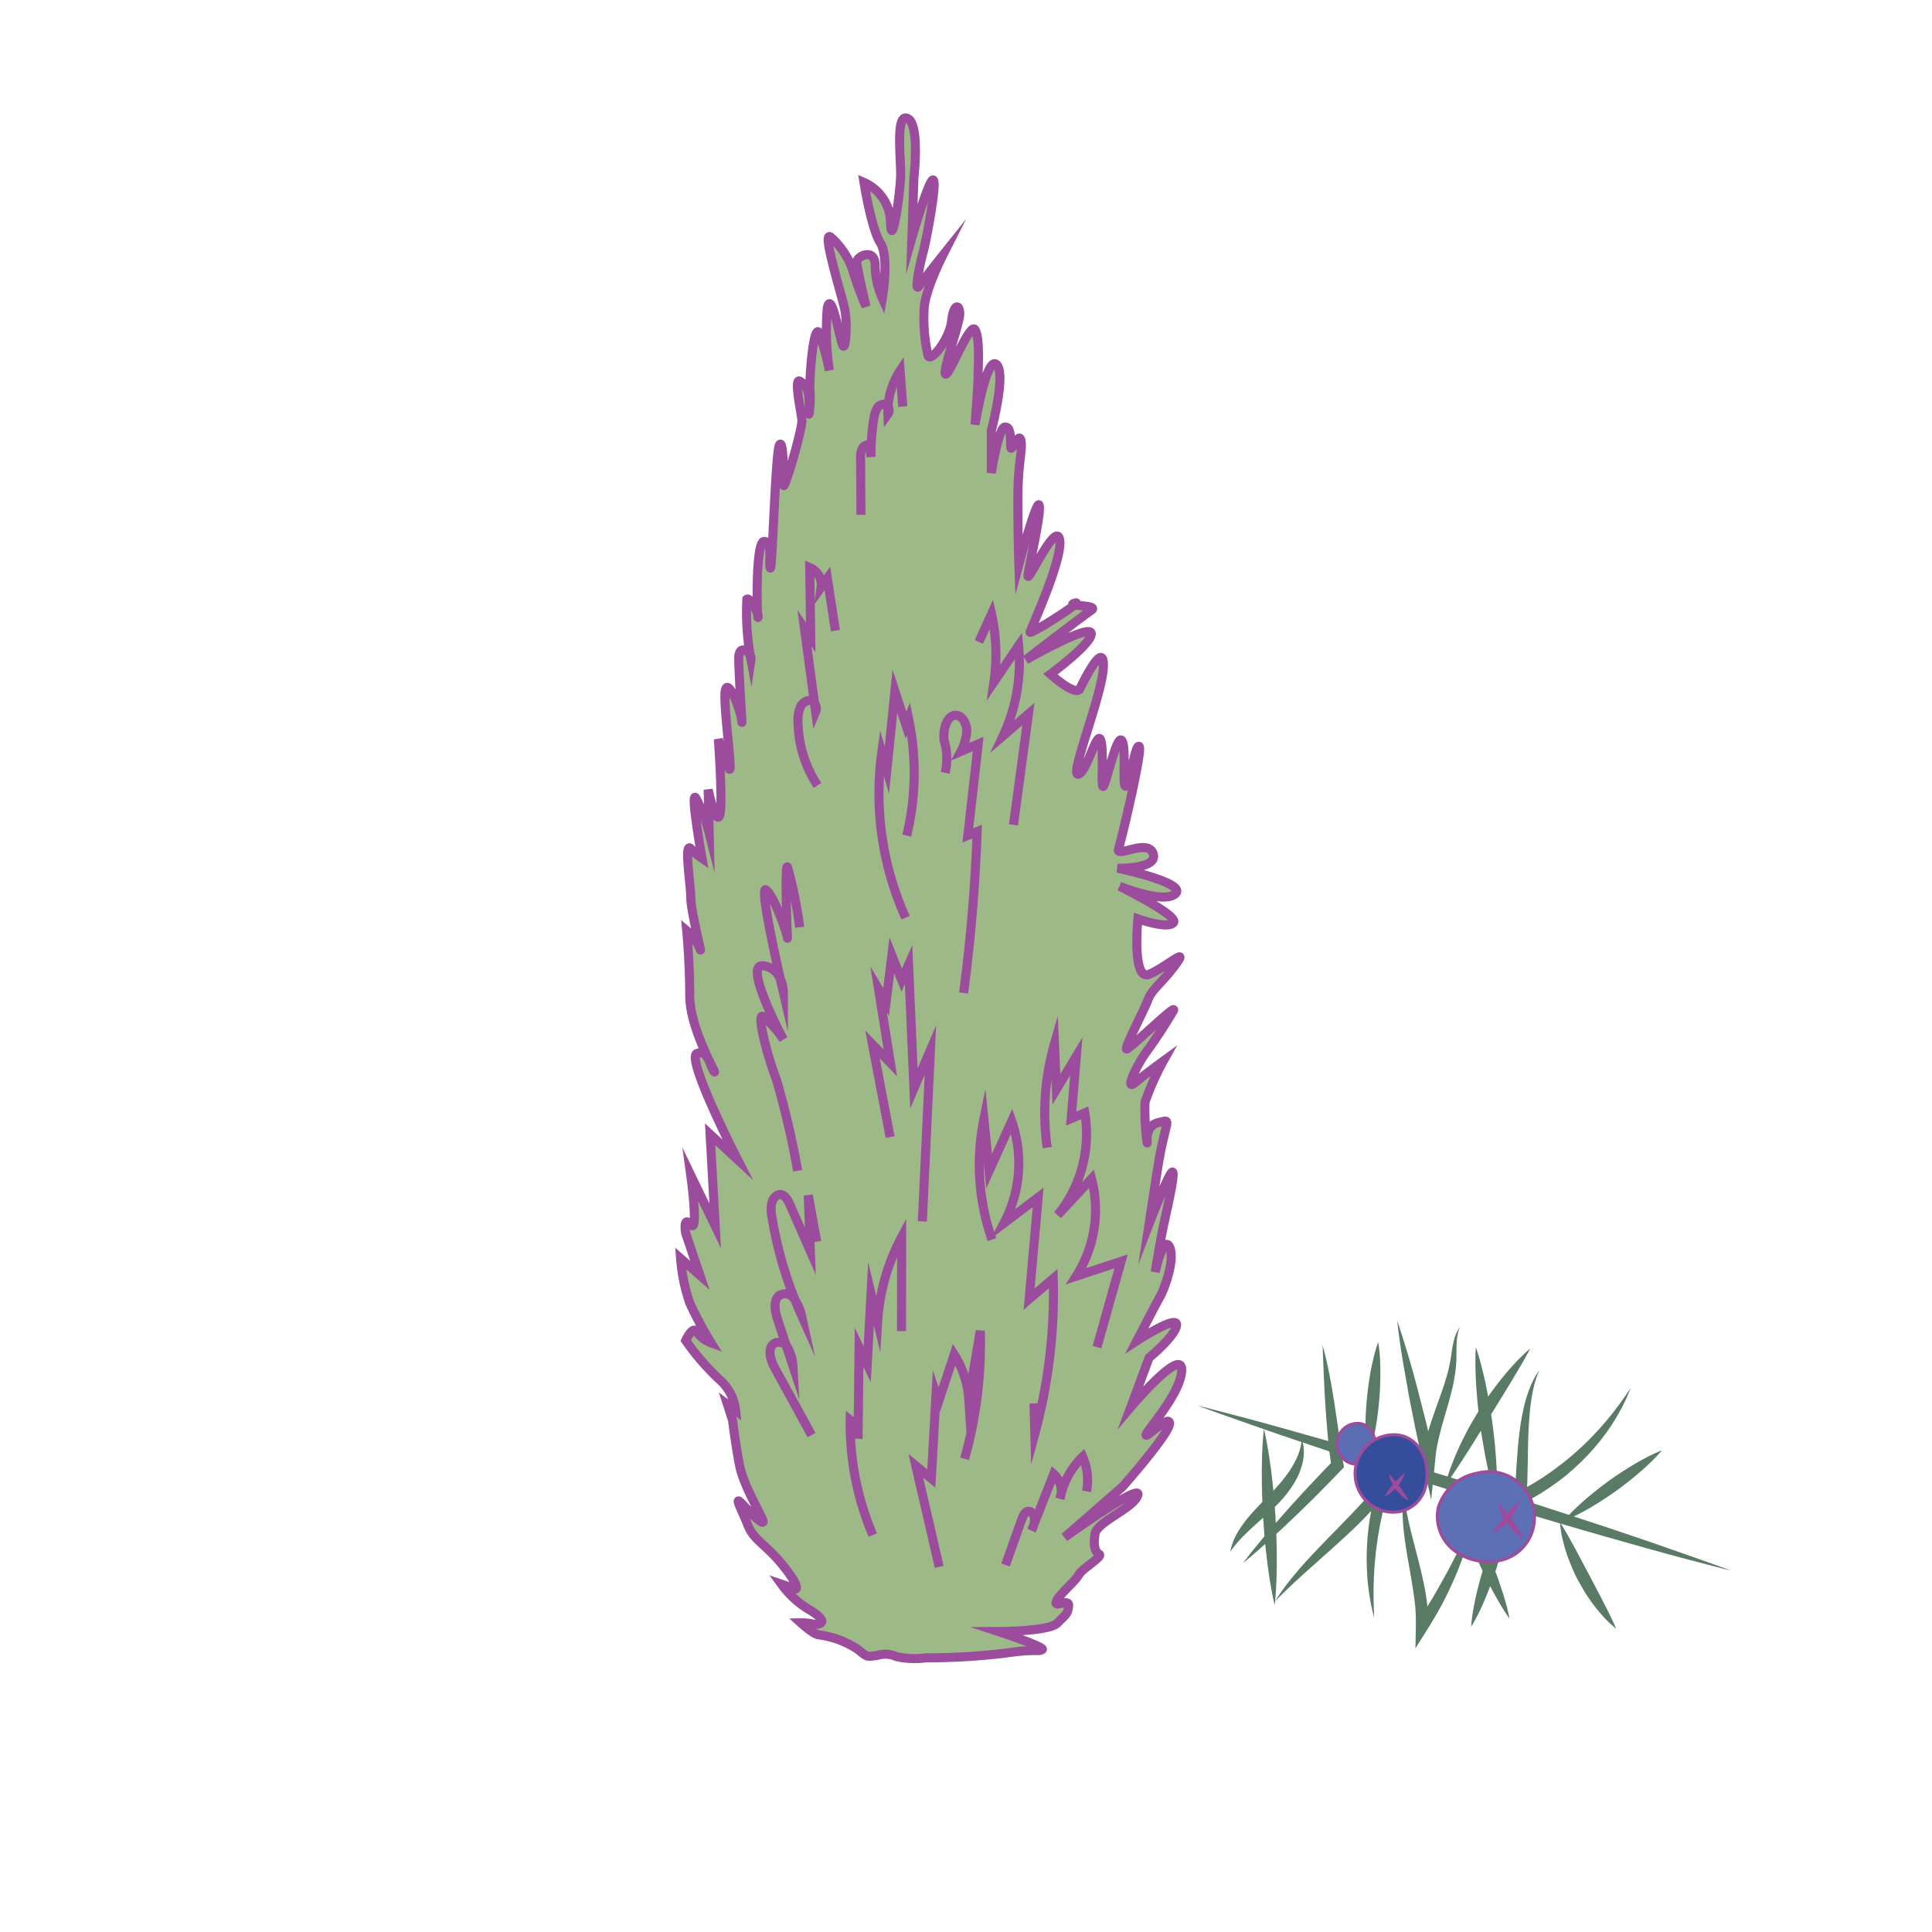 <svg id="word" xmlns="http://www.w3.org/2000/svg" viewBox="0 0 160 160"><defs><style>.cls-1{fill:#597a65;}.cls-2{fill:#5c6eb3;}.cls-2,.cls-3,.cls-4{stroke:#9d4b9c;stroke-width:0.25px;}.cls-2,.cls-3,.cls-4,.cls-6,.cls-7{stroke-miterlimit:10;}.cls-3{fill:#354d9b;}.cls-4{fill:#5d70b5;}.cls-5{fill:#9d4b9c;}.cls-6{fill:#9db988;}.cls-6,.cls-7{stroke:#9c4c9c;stroke-width:0.75px;}.cls-7{fill:none;}</style></defs><path class="cls-1" d="M99.2,116.411s.7.17,1.925.492,2.97.776,5.055,1.361,4.517,1.272,7.113,2.037l4,1.191,4.12,1.256,4.11,1.29c1.357.42,2.684.863,3.973,1.275,2.574.834,4.971,1.634,7.02,2.337s3.747,1.317,4.94,1.733,1.867.682,1.867.682-.7-.17-1.926-.492-2.97-.775-5.055-1.361-4.517-1.27-7.113-2.036c-1.3-.388-2.641-.772-4-1.192l-4.12-1.257L117,122.437l-3.973-1.276c-2.575-.835-4.971-1.634-7.02-2.337s-3.747-1.316-4.941-1.732S99.2,116.411,99.2,116.411Z"/><path class="cls-1" d="M137.63,120.113a12.66,12.66,0,0,1-1.1,1.15c-.342.327-.754.691-1.208,1.063s-.947.757-1.454,1.122-1.028.712-1.526,1.022-.973.587-1.392.807a12.575,12.575,0,0,1-1.441.673,12.578,12.578,0,0,1,1.1-1.151c.342-.327.754-.691,1.208-1.062s.948-.757,1.455-1.121,1.029-.711,1.527-1.022.973-.587,1.392-.807A12.794,12.794,0,0,1,137.63,120.113Z"/><path class="cls-1" d="M133.834,134.87a8.761,8.761,0,0,1-1.152-1.1,12.534,12.534,0,0,1-1.01-1.276c-.164-.248-.346-.5-.5-.767s-.316-.545-.47-.823-.29-.565-.415-.852-.237-.573-.35-.848a12.592,12.592,0,0,1-.485-1.553,8.836,8.836,0,0,1-.26-1.574s.093.134.237.372.345.578.571.987.491.883.759,1.395l.849,1.595.837,1.6c.271.51.515,1,.724,1.414s.376.772.493,1.028S133.834,134.87,133.834,134.87Z"/><path class="cls-1" d="M127.486,113.457c-.08.21-.175.417-.244.63s-.142.418-.188.637-.109.429-.144.649-.086.432-.11.654c-.129.875-.18,1.76-.222,2.647s-.041,1.779-.06,2.675-.031,1.8-.1,2.712l-.727-.492.7-.379.689-.4.677-.423.66-.45c.43-.315.858-.633,1.276-.965l.612-.516.6-.537.582-.554.561-.577.546-.593.526-.614.51-.63.49-.649c.32-.44.63-.888.935-1.345l-.314.763-.358.744c-.258.487-.531.968-.829,1.435s-.624.916-.964,1.356l-.531.642-.557.623c-.383.4-.787.788-1.2,1.163l-.636.545-.663.512-.685.484-.7.456c-.475.3-.971.556-1.469.81l-.808.41.08-.9c.077-.874.113-1.768.177-2.664s.123-1.8.238-2.7c.055-.45.123-.9.21-1.348s.18-.9.311-1.333c.056-.221.138-.437.208-.654s.167-.426.252-.637.2-.413.307-.614S127.364,113.647,127.486,113.457Z"/><path class="cls-1" d="M121.834,134.721a13.418,13.418,0,0,1,.215-1.627c.085-.482.206-1.037.356-1.625s.324-1.211.522-1.826.415-1.223.638-1.788.445-1.087.656-1.528a13.367,13.367,0,0,1,.775-1.448,13.518,13.518,0,0,1-.214,1.628c-.085.481-.206,1.036-.357,1.624s-.325,1.211-.522,1.826-.418,1.223-.64,1.788-.445,1.087-.656,1.528A13.516,13.516,0,0,1,121.834,134.721Z"/><path class="cls-1" d="M122.222,111.568s.278.771.56,1.945c.146.587.3,1.274.432,2.013s.27,1.529.378,2.323.194,1.59.256,2.34.105,1.451.12,2.055a20.208,20.208,0,0,1-.022,2.024,20.109,20.109,0,0,1-.561-1.945c-.147-.587-.3-1.274-.432-2.013s-.269-1.529-.377-2.323-.192-1.591-.255-2.34-.105-1.451-.12-2.055C122.16,112.385,122.222,111.568,122.222,111.568Z"/><path class="cls-1" d="M122.031,125.741a22.176,22.176,0,0,1-.626,2.428c-.256.8-.54,1.586-.871,2.356s-.687,1.531-1.079,2.273-.822,1.466-1.27,2.176l-.964,1.53.033-1.833c.008-.44,0-.885-.028-1.335s-.088-.9-.156-1.357-.135-.911-.216-1.368l-.242-1.379c-.16-.923-.309-1.857-.394-2.8-.04-.472-.063-.948-.062-1.422,0-.238.02-.476.03-.712s.06-.471.089-.7c.042.471.1.933.179,1.392s.176.912.283,1.364c.21.9.454,1.8.686,2.711s.453,1.825.622,2.765c.079.471.144.948.189,1.431.025.241.031.487.046.73s-.01.494-.015.741l-.93-.3c.454-.681.872-1.384,1.3-2.084q.314-.53.612-1.067l.6-1.078.571-1.094.552-1.108C121.33,127.25,121.675,126.5,122.031,125.741Z"/><path class="cls-1" d="M120.906,109.879a4.3,4.3,0,0,0-.275,1.387c-.01.236-.015.472-.014.71s0,.491-.008.725-.039.492-.059.739c-.037.242-.063.488-.11.728-.078.484-.2.956-.321,1.427-.239.941-.541,1.849-.779,2.76-.113.456-.236.906-.317,1.359-.048.226-.08.453-.11.679s-.043.452-.066.678l-.324,3.118-.684-3.038c-.219-.971-.424-1.945-.636-2.917-.189-.978-.4-1.95-.573-2.932s-.35-1.961-.511-2.945-.3-1.972-.406-2.969c.332.945.616,1.9.906,2.857s.548,1.916.8,2.88.491,1.929.739,2.894c.226.969.457,1.937.676,2.908l-1.008.079a13.333,13.333,0,0,1,.591-2.918c.3-.93.627-1.831.947-2.723.157-.447.3-.9.432-1.346.072-.225.121-.452.183-.679.046-.228.1-.445.138-.685s.079-.465.11-.707.072-.481.128-.72A3.78,3.78,0,0,1,120.906,109.879Z"/><path class="cls-1" d="M125.017,134.057a17.553,17.553,0,0,1-1-1.59c-.281-.486-.588-1.061-.9-1.687s-.625-1.3-.918-1.98-.566-1.373-.8-2.028-.448-1.273-.607-1.811a17.326,17.326,0,0,1-.462-1.822,17.521,17.521,0,0,1,1,1.59c.281.485.588,1.061.9,1.686s.624,1.3.917,1.981.565,1.374.8,2.029.447,1.273.606,1.811A17.47,17.47,0,0,1,125.017,134.057Z"/><path class="cls-1" d="M126.731,111.672s-.095.191-.274.516-.439.782-.76,1.322-.694,1.168-1.105,1.831-.843,1.372-1.279,2.079l-1.3,2.069c-.411.663-.807,1.276-1.15,1.8s-.639.962-.849,1.267-.342.475-.342.475a15.95,15.95,0,0,1,.667-2.012c.229-.593.533-1.268.888-1.976.185-.35.36-.721.573-1.078l.638-1.088.692-1.054c.227-.348.481-.671.713-.992.478-.632.947-1.2,1.377-1.671A15.815,15.815,0,0,1,126.731,111.672Z"/><path class="cls-1" d="M105.594,132.6l.448-.682.483-.662c.334-.43.678-.855,1.033-1.268.713-.826,1.464-1.613,2.217-2.391l1.134-1.157,1.119-1.16q.555-.582,1.085-1.178c.348-.4.694-.8,1.027-1.215l1.644-2.027-.764,2.485q-.2.638-.362,1.285c-.1.433-.213.865-.3,1.3s-.168.876-.236,1.317-.133.884-.184,1.329-.083.892-.119,1.34-.042.9-.06,1.349,0,.9,0,1.357.023.908.045,1.365c-.117-.442-.222-.888-.306-1.339s-.144-.906-.2-1.363-.078-.916-.1-1.377-.022-.922-.009-1.384.041-.923.08-1.385.108-.919.178-1.377.156-.914.263-1.366.226-.9.355-1.345l.88.458c-.341.436-.692.863-1.064,1.269s-.749.8-1.134,1.191c-.772.775-1.577,1.506-2.38,2.232l-2.417,2.157c-.4.363-.8.728-1.186,1.1S105.977,132.215,105.594,132.6Z"/><path class="cls-1" d="M109.531,111.416c.236.805.408,1.629.572,2.449s.3,1.646.425,2.471.248,1.649.366,2.471.225,1.645.367,2.451l.043.244-.178.19c-.64.685-1.309,1.341-1.962,2.013-.327.335-.666.658-1,.988s-.666.659-1.009.979q-1.016.972-2.06,1.917c-.7.624-1.4,1.249-2.141,1.839.564-.757,1.164-1.48,1.763-2.2s1.218-1.428,1.842-2.127c.307-.355.628-.7.943-1.043s.628-.7.952-1.034c.648-.676,1.28-1.368,1.941-2.031l-.135.434c-.124-.84-.234-1.67-.3-2.5s-.146-1.665-.194-2.5C109.656,114.754,109.593,113.091,109.531,111.416Z"/><path class="cls-1" d="M114.136,111.153a12.121,12.121,0,0,1,.157,1.547c.025.462.033,1,.018,1.573s-.042,1.184-.1,1.792-.129,1.215-.219,1.782-.188,1.094-.3,1.545a11.985,11.985,0,0,1-.428,1.494,11.959,11.959,0,0,1-.158-1.546c-.026-.462-.033-1-.019-1.573s.044-1.184.1-1.792.131-1.215.22-1.782.189-1.094.3-1.545A12.094,12.094,0,0,1,114.136,111.153Z"/><path class="cls-1" d="M101.883,128.5l.028-.128a3.05,3.05,0,0,1,.093-.357,4.822,4.822,0,0,1,.2-.543,6.225,6.225,0,0,1,.35-.666,9.884,9.884,0,0,1,1.122-1.491c.448-.506.947-1.01,1.433-1.5.246-.251.47-.494.695-.743s.437-.5.623-.751.368-.5.517-.744.278-.484.391-.711.19-.445.259-.643.112-.377.139-.528c.065-.3.086-.484.086-.484l.035.125a2.253,2.253,0,0,1,.083.363,3.347,3.347,0,0,1,.044.585,4.087,4.087,0,0,1-.086.764,5.672,5.672,0,0,1-.719,1.778,9.283,9.283,0,0,1-1.334,1.705c-.507.517-1.039.986-1.527,1.422s-.93.846-1.3,1.214a11.829,11.829,0,0,0-.839.944Z"/><path class="cls-1" d="M104.67,118.332s.227.9.432,2.264c.108.68.212,1.476.3,2.329.039.427.095.868.125,1.317l.1,1.361.066,1.363c.028.449.025.893.038,1.322.017.858.011,1.66-.014,2.348-.037,1.377-.153,2.3-.153,2.3s-.229-.9-.434-2.264c-.108-.68-.212-1.475-.3-2.329-.039-.427-.1-.867-.124-1.317l-.1-1.36-.066-1.364c-.025-.449-.023-.893-.036-1.322-.016-.858-.011-1.66.013-2.348C104.555,119.255,104.67,118.332,104.67,118.332Z"/><path class="cls-2" d="M112.033,117.927a1.7,1.7,0,0,0-.623,3.011,1.614,1.614,0,0,0,1.314.286,1.447,1.447,0,0,0,1.012-.868C114.2,119.147,113.471,117.586,112.033,117.927Z"/><path class="cls-3" d="M114.7,118.909a3.219,3.219,0,0,0-1.183,5.71,3.066,3.066,0,0,0,2.493.544,2.744,2.744,0,0,0,1.921-1.647C118.8,121.222,117.424,118.262,114.7,118.909Z"/><path class="cls-4" d="M122.34,122a4.142,4.142,0,0,0-3.237,2.875,3.57,3.57,0,0,0,1.648,3.747,4.639,4.639,0,0,0,3.35.631,3.582,3.582,0,0,0,2.581-1.91A3.78,3.78,0,0,0,122.34,122Z"/><path class="cls-5" d="M124.094,124.507a5.11,5.11,0,0,1,.4.425c.224.26.5.612.762.971s.511.731.689,1.024a4.954,4.954,0,0,1,.28.513,2.733,2.733,0,0,1-.5-.316,4.649,4.649,0,0,1-1.486-2.045A2.642,2.642,0,0,1,124.094,124.507Z"/><path class="cls-5" d="M125.8,124.393a2.482,2.482,0,0,1-.178.519,4.511,4.511,0,0,1-.631,1,4.457,4.457,0,0,1-.868.8,2.524,2.524,0,0,1-.48.268,3.874,3.874,0,0,1,.269-.473,10.031,10.031,0,0,1,.686-.922,10.237,10.237,0,0,1,.785-.839A3.928,3.928,0,0,1,125.8,124.393Z"/><path class="cls-5" d="M115.018,122.085a3.869,3.869,0,0,1,.309.317c.173.193.385.456.588.723s.394.544.531.763a3.731,3.731,0,0,1,.217.381,2.094,2.094,0,0,1-.386-.235,3.5,3.5,0,0,1-.682-.685,3.422,3.422,0,0,1-.464-.838A1.958,1.958,0,0,1,115.018,122.085Z"/><path class="cls-5" d="M116.333,122a1.837,1.837,0,0,1-.138.387,3.352,3.352,0,0,1-.486.743,3.457,3.457,0,0,1-.67.595,1.986,1.986,0,0,1-.37.2,2.856,2.856,0,0,1,.207-.353,7.737,7.737,0,0,1,.529-.686,7.835,7.835,0,0,1,.606-.625A3.086,3.086,0,0,1,116.333,122Z"/><path class="cls-6" d="M76.689,137.294a7,7,0,0,1-2.447-.1,2.282,2.282,0,0,0-1.6-.1c-.844.1-.759.2-1.6-.5a7.649,7.649,0,0,0-3.205-1.2c-.422,0-1.519-1-1.519-1a4.462,4.462,0,0,1,1.012.1c.253.1,1.6,0-.168-1.1a7.782,7.782,0,0,1-2.447-2.2l1.181.4s.422-.1-1.012-1.9-2.446-2.1-2.952-3.395-1.266-2.6-.422-1.7,1.687,1.7,1.687,1.4-1.6-2.9-1.94-4.593-.591-3.794-.591-3.794l-.421-1.3.675.5a3.93,3.93,0,0,0-1.266-2.5,20.031,20.031,0,0,1-2.868-3.3s.591-1.3.928-.7a2.483,2.483,0,0,0,1.181.9,29.832,29.832,0,0,1-1.771-3.3,14.624,14.624,0,0,1-.76-3.694l1.6,1.4-1.181-3.494s-.253-1.5.422-.7,0-4.094,0-4.094l2.024,4.194-.421-7.588,2.277,2.1s-4.3-8.387-3.374-8.786,1.1,1.1,1.434,1.5-2.024-3.495-2.024-6.29-.253-5.392-.253-5.392a3.911,3.911,0,0,1,1.1,1.5c.253.8-.759-3.1-.759-4.194s-.591-4.692,0-4.093a5.314,5.314,0,0,0,.928.8s-1.012-5.691-.506-4.992a13.622,13.622,0,0,1,1.1,2.9l-.084-3.595s.59,2.8.928,2.2-.085-6.39-.085-6.39a11.692,11.692,0,0,0,.928,2.5c.253.1-.59-5.691-.337-6.59s1.265,1.7,1.35,2.6-.253-3.894-.253-5.192,1.1-.5,1.012.1a21.119,21.119,0,0,1-.338-4.992c.253-.2,1.013,1.2.928,1.5s-.253-6.291.506-6.291.338,1.9.507,2.2.421-9.585.759-10.184.337,2.6.337,3.3,1.6-4.693,1.519-5.392-.675-3.494-.169-3.195.843.8.759,2.2.169-.3.084-1.4.338-6.19.844-4.593a29.216,29.216,0,0,1,.759,2.9,22.339,22.339,0,0,1-.169-5.192c.338-1.5,1.013,2.5,1.266,3.095s.421-1.8.168-3-2.024-6.79-1.1-5.891a6.333,6.333,0,0,1,1.771,2.7,26.375,26.375,0,0,0,1.1,3s-.759-3.195-.759-3.694,1.518-1.2,1.518.3a6.756,6.756,0,0,0,.59,2.7s.591-3.4-.168-4.593-1.35-4.992-1.35-4.992a3.667,3.667,0,0,1,2.193,3.295c.085,2.5.844-2.5.844-3.994s-.422-5.092.59-4.593.506,4.893.506,4.893l-.168,4.992s1.434-4.992,1.771-4.793-.59,5.092-.843,5.991-.76,3.395-.338,2.795,1.94-2.5,1.94-2.5-1.518,3-1.518,4.493a13.755,13.755,0,0,0,.337,3.794c.253.5,1.772-1.4,1.941-2.895s.674-1.4.674-.6-1.434,4.693-1.181,4.992,2.025-4.353,2.447-3.674.253,3.075.253,3.874-.253,3.994-.253,3.994.928-5.692,1.771-4.993-.422,5.492-.422,5.492v3.494s.591-3.694,1.1-3.794.506.9.506,1.6.675-1.3.844-.5-.253,1.8-.253,4.892.084,5.391.084,5.391,1.518-5.591,1.687-4.892-.844,4.992-.928,5.791,2.278-4.493,2.615-2.995-2.362,7.388-2.446,7.688,4.639-2.7,3.711-2.4,2.109.1,1.35.6-5.4,4.093-5.4,4.093,5.23-2.995,5.4-2.2-3.374,3.394-3.374,3.394,2.109,1.9,2.446,1.2,2.025-4.093,1.94-1.8-2.783,8.886-2.109,8.886,1.519-3.494,1.856-2.9,0,4.193.253,3.894,1.1-4.294,1.519-3.794,0,3.894.337,3.794.759-3.495,1.1-3.3S92.885,69.5,92.632,70.3s2.446-.9,2.868.4-2.953,1.2-2.953,1.2,5.736,1.2,4.808,2.1-4.639-.6-4.639-.6,4.893,2.4,4.471,2.995-2.953-.3-2.953-.3-.506,5.191.928,4.592,3.374-2.4,2.193-.8-1.94,2-2.277,2.895-2.025,4.094-1.772,4.094,4.134-3.794,3.881-3.2a40.855,40.855,0,0,1-2.362,3.594c-.759,1.1-1.687,3.095-.844,2.4s2.362-1.8,2.362-1.8a21.731,21.731,0,0,0-1.518,3.4,20.27,20.27,0,0,0,.169,3.3c.084.5-.338-1.3.927-1.6s.591-.4-.084,3.994l-.675,4.393s1.687-4.393,1.94-4.293-.506,3.3-.759,4.493-.675,3.794-.675,3.794.675-3.095,1.181-2.1-.421,3.5-.759,4.094-1.94,3.694-1.94,3.694,3.374-2.2,3.29-1.3-2.278,2.7-2.278,2.7l-1.518,4.093s4.218-4.992,4.218-3.095-2.953,5.092-2.953,5.392,2.025-1.8,1.94-.9-3.88,5.192-3.88,5.192l-4.808,4.194s6.411-4.593,6.073-3.5-3.374,2.2-3.542,3.2,0,1.5.337,1.7-1.434,1.2-1.687,1.7-1.6,1.6-1.856,2.2,1.1-.3,1.012.4-.253.7-.928,1.4-4.892.7-4.892.7,3.965,1.3,3.627,1.5-.422-.1-3.121.3A54.742,54.742,0,0,1,76.689,137.294Z"/><path class="cls-7" d="M66.06,96.957a72.309,72.309,0,0,0-1.771-7.588c-.675-1.7-1.687-5.492-1.1-5.192a8.6,8.6,0,0,1,1.687,1.9s-3.374-6.29-1.687-6.091,1.687,2.2,1.687,2.2-2.109-8.986-1.434-8.487,1.772,3.7,1.772,3.994-.253-6.19,0-5.891a34.95,34.95,0,0,1,1.012,4.992"/><path class="cls-7" d="M67.208,118.847l-3.024-5.521c-.336-.614-.647-1.512-.179-1.991a.811.811,0,0,1,1.215.257,3.464,3.464,0,0,1,.447,1.519l-1.254-3.791c-.221-.666-.4-1.548.074-1.995a.876.876,0,0,1,1.237.182,3.624,3.624,0,0,1,.643,1.4,32.641,32.641,0,0,1-2.429-8.075,2.978,2.978,0,0,1-.026-1.2c.1-.389.4-.735.743-.7.377.04.612.488.786.885l1.669,3.8-.173-4.623.7,3.839"/><path class="cls-7" d="M83.272,129.608l1.332-3.749c.111-.314.276-.676.563-.7s.5.318.514.648a2.114,2.114,0,0,1-.252.932l1.833-4.663a1.908,1.908,0,0,1,.525,2.029,6.551,6.551,0,0,1,1.877-3.463,4.874,4.874,0,0,1,.319,2.865"/><path class="cls-7" d="M71.3,42.641l-.027-4.635a1.829,1.829,0,0,1,.132-.858c.132-.251.443-.393.638-.209l.087.9a17.837,17.837,0,0,1,.233-3.126,2.337,2.337,0,0,1,.284-.9.613.613,0,0,1,.72-.307.538.538,0,0,1,.167.78,6.154,6.154,0,0,1,1.009-3.59l.221,2.969"/><path class="cls-7" d="M78.273,64a5.194,5.194,0,0,0-.089-2.7c-.119-.91.256-2.136,1.031-2.057.506.051.847.7.847,1.3a4.136,4.136,0,0,1-.486,1.688l1.433-.615-.856,7.569.767-.317c-.155,4.476-.529,8.941-1.121,13.365"/><path class="cls-7" d="M81.066,53.166l1.048-2.319a15.725,15.725,0,0,1,.2,5.628l2.041-3a14.39,14.39,0,0,1-1.283,7.462l2.1-1.811-1.24,9.185"/><path class="cls-7" d="M67.705,65.045a9.817,9.817,0,0,1-1.618-5.206,2.9,2.9,0,0,1,.172-1.225.872.872,0,0,1,.856-.6.691.691,0,0,1,.434.93l-.926-6.909.518.752L67.058,47A1.538,1.538,0,0,1,68,48.628l.519-.731.664,4.33"/><path class="cls-7" d="M75,76a25.063,25.063,0,0,1-1.976-13.684l.422,1.454.667-6.518.915,2.8.216-.553A22.127,22.127,0,0,1,75.09,69.2"/><path class="cls-7" d="M77.779,129.762l-1.934-8.368,1.283,1.051.39-7.015.214.629,1.289-3.884a7.83,7.83,0,0,1,1.207,3.687l.954-5.649a35.064,35.064,0,0,1-1.3,10.6"/><path class="cls-7" d="M82.151,102.658a18.9,18.9,0,0,1-.67-9.975l.433,4.3,1.869-4.134a10.625,10.625,0,0,1-.649,8.458l2.843-2.142-.751,8.425,2-1.71A44.453,44.453,0,0,1,85.7,118.728l-.069-2.5"/><path class="cls-7" d="M73.717,94.166,72.256,86.5l1.481,1.525-.973-6.091.619,1.056.477-3.867.818,2.043.568-1.278.44,10.249,1.366-3.176-.669,14.191"/><path class="cls-7" d="M86.726,95.043a20.57,20.57,0,0,1,.6-8.591l.161,3.763,1.65-2.741-.426,5.161,1.128-.47a10.667,10.667,0,0,1-2.245,8.461l2.8-3.01a10.2,10.2,0,0,1-1.268,8.071l3.718-1.223-1.995,7.1"/><path class="cls-7" d="M72.281,127.123a23.479,23.479,0,0,1-1.87-9.523,1.691,1.691,0,0,1,.647,1.536l.089-7.558.673,1.406.315-5.846.549,2.316a17.154,17.154,0,0,1,1.986-7.01l-.008,7.792"/></svg>